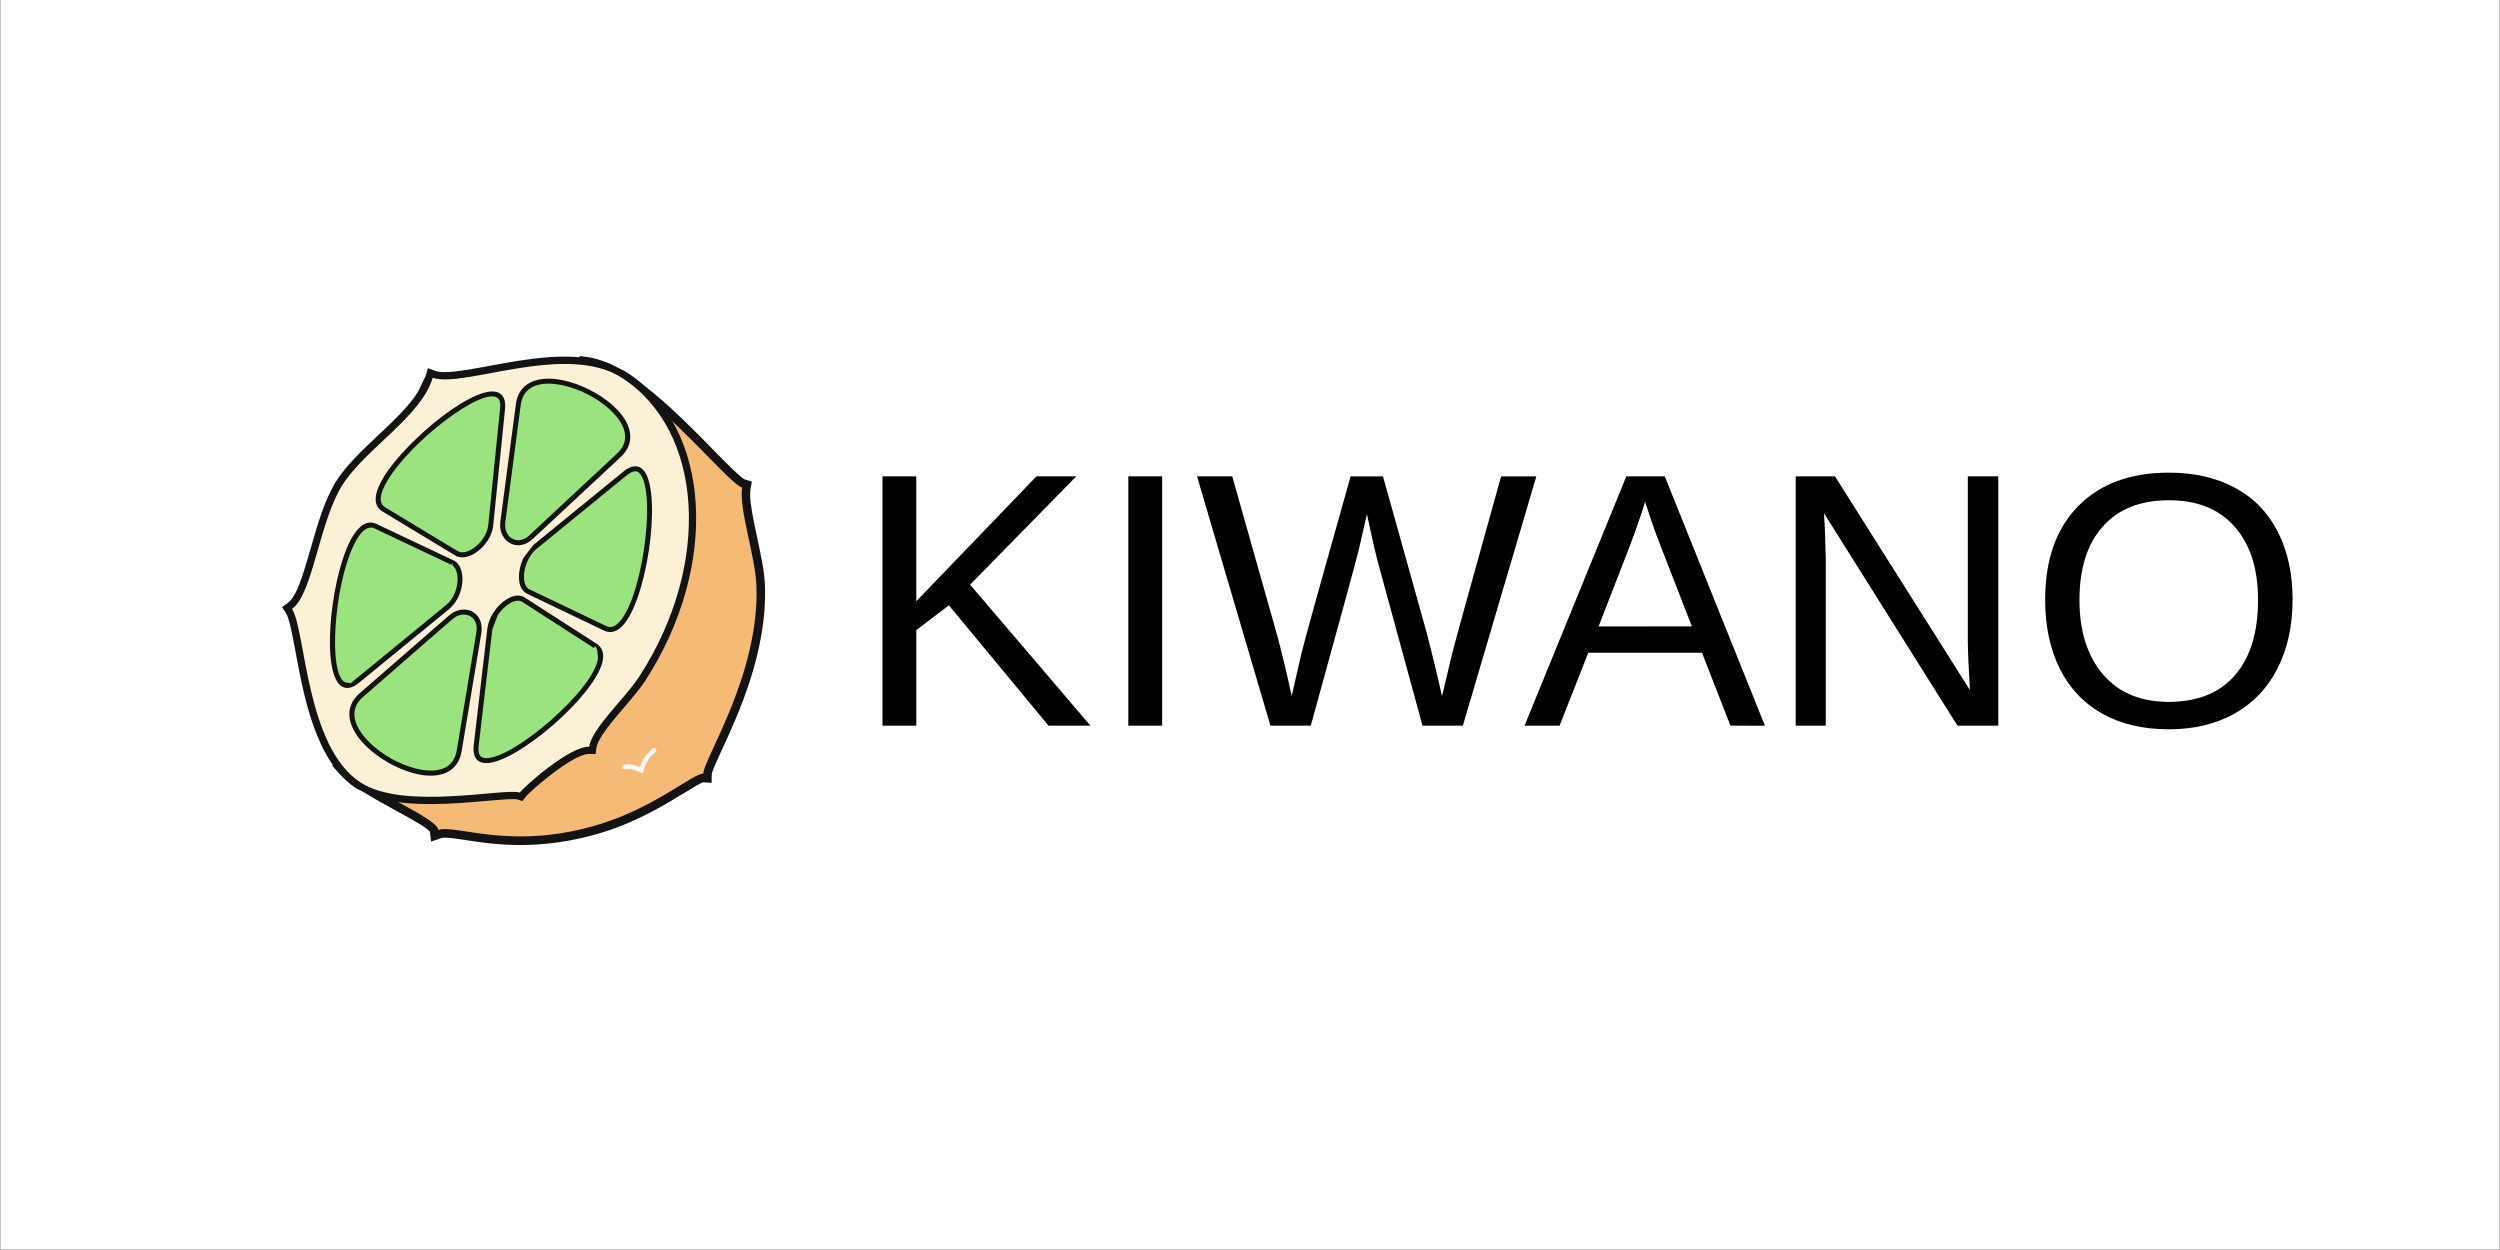 <svg xmlns="http://www.w3.org/2000/svg" xmlns:xlink="http://www.w3.org/1999/xlink" width="6912" zoomAndPan="magnify" viewBox="0 0 5184 2592" height="3456" preserveAspectRatio="xMidYMid meet" version="1.0"><rect x="0" y="0" width="5184" height="2592" fill="#808080" stroke="none"/><defs><clipPath id="3a6602e6cd"><path d="M 688 738 L 1587 738 L 1587 1753 L 688 1753 Z M 688 738 " clip-rule="nonzero"/></clipPath><clipPath id="f16b338215"><path d="M 1216.898 740.289 C 1301.715 750.434 1412.086 864.441 1480.113 933.848 C 1514.941 969.426 1536.867 990.973 1544.258 994.23 L 1544.133 994.105 L 1559.043 998.492 L 1556.285 1014.152 C 1552.902 1033.191 1560.668 1070.652 1570.191 1115.379 C 1577.207 1148.324 1584.973 1184.031 1586.102 1211.719 C 1592.113 1349.527 1530.102 1482.949 1496.527 1555.738 C 1483.121 1584.676 1476.48 1599.961 1475.98 1605.098 L 1475.98 1604.973 L 1475.48 1623.266 L 1457.188 1622.137 L 1458.816 1622.012 L 1458.691 1622.012 C 1454.309 1622.887 1442.781 1629.527 1419.73 1643.684 C 1381.645 1666.988 1323.137 1703.066 1251.227 1725.492 L 1245.965 1708.582 L 1251.227 1725.492 C 1121.062 1765.957 1023.469 1750.926 964.211 1741.781 C 935.395 1737.395 921.738 1735.766 915.227 1737.77 L 915.102 1737.77 L 893.926 1745.16 L 891.422 1722.988 L 892.172 1725.742 L 892.172 1725.617 C 887.664 1718.102 861.48 1702.941 820.637 1680.641 C 778.543 1657.59 725.676 1629.027 699.867 1599.961 L 688.719 1587.434 L 1054.16 1221.488 L 1066.688 1234.02 L 1049.777 1228.758 L 1202.117 738.41 L 1216.773 740.164 M 1212.516 775.367 L 1214.645 757.703 L 1231.559 762.965 L 1082.473 1243.539 L 725.676 1600.84 L 713.148 1588.312 L 726.426 1576.535 C 747.098 1599.836 793.078 1625.145 837.676 1649.574 C 871.879 1668.238 911.844 1689.285 922.742 1707.578 L 926.25 1714.469 L 909.086 1721.109 L 903.199 1704.32 L 904.074 1703.945 L 904.578 1703.82 C 921.113 1698.684 945.543 1702.941 969.598 1706.574 C 1027.477 1715.469 1118.43 1729.5 1240.703 1691.418 C 1307.98 1670.496 1363.102 1636.668 1401.188 1613.367 C 1420.23 1601.715 1439.398 1589.562 1451.926 1587.059 L 1456.562 1586.305 L 1458.191 1604.223 L 1440.402 1603.719 L 1440.527 1602.09 L 1440.652 1601.34 C 1441.902 1588.438 1452.93 1565.258 1464.328 1540.578 C 1498.406 1466.914 1556.16 1341.008 1550.648 1212.969 L 1568.438 1212.219 L 1550.648 1212.969 C 1549.645 1188.918 1542.754 1156.594 1535.488 1122.52 C 1526.719 1081.801 1516.445 1035.449 1521.332 1007.762 L 1538.871 1010.77 L 1533.984 1027.805 L 1531.48 1026.93 L 1530.352 1026.43 C 1514.441 1019.539 1485.5 989.594 1454.809 958.277 C 1381.52 883.984 1281.672 783.762 1212.641 775.492 Z M 1212.516 775.367 " clip-rule="nonzero"/></clipPath><clipPath id="eda0b9de00"><path d="M 712.465 757 L 1569 757 L 1569 1735 L 712.465 1735 Z M 712.465 757 " clip-rule="nonzero"/></clipPath><clipPath id="604a1b12a0"><path d="M 1214.77 757.828 C 1329.027 771.609 1505.672 1001.371 1538.871 1011.02 C 1531.605 1052.863 1565.93 1153.586 1568.438 1212.344 C 1576.328 1395.879 1459.066 1573.402 1458.316 1604.223 C 1438.52 1603.094 1358.969 1673.125 1245.965 1708.328 C 1061.426 1765.832 945.293 1708.328 908.961 1720.984 C 906.078 1694.422 758.75 1639.676 712.898 1588.188 L 1066.812 1234.02 Z M 1214.77 757.828 " clip-rule="nonzero"/></clipPath><clipPath id="528d767a27"><path d="M 584.16 739 L 1444 739 L 1444 1668 L 584.16 1668 Z M 584.16 739 " clip-rule="nonzero"/></clipPath><clipPath id="903f978a75"><path d="M 1339.301 1409.66 C 1327.398 1428.078 1309.984 1448.371 1293.445 1467.793 C 1276.156 1487.961 1259.871 1507.129 1248.848 1524.168 C 1241.582 1535.441 1237.695 1544.211 1236.82 1550.352 L 1234.941 1563.629 L 1221.535 1563.379 C 1188.461 1562.754 1099.762 1639.676 1089.867 1652.578 L 1083.352 1661.098 L 1073.203 1657.84 C 1067.316 1655.961 1045.641 1657.465 1008.684 1660.723 C 944.664 1666.359 847.324 1675.254 778.043 1653.082 L 739.707 1635.418 L 747.852 1622.762 L 739.707 1635.418 C 654.266 1580.418 629.461 1440.855 613.047 1352.66 C 605.031 1309.562 599.395 1281.125 592.754 1270.852 L 584.859 1258.824 L 596.762 1250.305 C 614.551 1237.652 627.707 1194.93 644.367 1136.801 C 658.023 1088.941 673.559 1034.32 698.113 996.359 L 710.766 1004.504 L 698.113 996.359 C 719.285 963.539 752.484 932.469 783.805 902.902 C 816.379 872.332 847.074 843.27 866.492 813.074 L 882.777 779 L 887.289 763.465 L 902.445 768.977 C 920.613 775.617 959.449 768.977 1014.699 758.703 C 1089.867 744.797 1188.086 726.133 1263.504 753.691 L 1297.457 770.48 L 1289.312 783.133 L 1297.457 770.48 C 1477.859 886.742 1490.637 1174.762 1339.176 1409.66 M 1313.742 1393.25 L 1326.395 1401.391 L 1313.742 1393.25 C 1461.324 1164.613 1440.777 898.895 1281.168 795.91 L 1253.23 782.133 C 1187.207 757.953 1098.133 774.113 1020.461 788.52 C 970.473 797.793 920.363 807.688 892.297 797.414 L 897.559 783.258 L 912.094 787.52 C 907.832 802.176 900.816 816.207 892.297 829.488 C 870.5 863.438 836.676 895.133 804.852 924.949 C 772.656 955.27 742.59 983.582 723.797 1012.773 C 702.25 1046.223 687.84 1095.957 673.684 1145.195 C 658.902 1196.809 643.242 1254.562 614.551 1274.984 L 605.781 1262.707 L 618.438 1254.438 C 629.461 1271.227 635.977 1308.434 643.242 1347.27 C 660.656 1440.855 684.582 1563.758 756.496 1610.109 L 787.691 1624.391 C 849.828 1644.312 940.281 1636.543 1006.305 1630.656 C 1038.25 1627.773 1069.195 1624.766 1082.727 1629.027 L 1078.09 1643.434 L 1066.062 1634.289 C 1075.332 1622.137 1172.426 1532.438 1222.289 1533.312 L 1222.035 1548.473 L 1207.004 1546.344 C 1208.883 1533.562 1215.523 1520.285 1223.539 1508.008 C 1235.816 1488.965 1253.734 1468.043 1270.52 1448.371 C 1287.559 1428.453 1303.469 1409.785 1313.992 1393.5 Z M 1313.742 1393.25 " clip-rule="nonzero"/></clipPath><clipPath id="cb93182b4a"><path d="M 605 754 L 1429 754 L 1429 1653 L 605 1653 Z M 605 754 " clip-rule="nonzero"/></clipPath><clipPath id="fe0b4f3a54"><path d="M 1326.52 1401.52 C 1296.578 1447.996 1227.172 1510.012 1221.785 1548.348 C 1180.32 1547.594 1087.359 1630.906 1077.84 1643.434 C 1046.145 1633.285 838.305 1681.02 747.977 1622.762 C 633.844 1549.223 633.969 1306.055 605.531 1262.707 C 649.379 1231.387 661.656 1080.676 710.766 1004.504 C 758.75 929.961 873.883 862.938 897.309 783.258 C 959.199 805.934 1173.93 708.844 1289.312 783.258 C 1459.316 892.879 1475.98 1169.625 1326.52 1401.52 Z M 1326.52 1401.52 " clip-rule="nonzero"/></clipPath><clipPath id="1e97e50acf"><path d="M 1290 1550 L 1362 1550 L 1362 1604 L 1290 1604 Z M 1290 1550 " clip-rule="nonzero"/></clipPath><clipPath id="bb06617abd"><path d="M 1359.844 1559.121 C 1343.434 1573.277 1340.426 1579.414 1334.289 1598.711 L 1332.66 1603.719 L 1327.773 1601.59 C 1310.234 1593.699 1306.477 1593.32 1295.074 1595.328 L 1290.062 1594.074 L 1290.941 1586.559 L 1293.445 1586.055 C 1307.352 1583.676 1313.117 1584.676 1331.656 1592.945 L 1329.777 1597.207 L 1325.27 1595.828 C 1331.781 1575.156 1335.668 1567.391 1353.582 1551.855 L 1358.469 1550.352 L 1361.598 1557.242 Z M 1359.844 1559.121 " clip-rule="nonzero"/></clipPath><clipPath id="4b2361d257"><path d="M 986 1240 L 1246 1240 L 1246 1578 L 986 1578 Z M 986 1240 " clip-rule="nonzero"/></clipPath><clipPath id="5182743d99"><path d="M 1085.605 1243.539 C 1062.805 1228.883 1020.086 1266.965 1015.699 1304.176 L 987.387 1546.09 C 972.855 1669.992 1310.484 1388.363 1234.441 1339.379 Z M 1085.605 1243.539 " clip-rule="nonzero"/></clipPath><clipPath id="2e84f0f66a"><path d="M 981 1234 L 1251 1234 L 1251 1583 L 981 1583 Z M 981 1234 " clip-rule="nonzero"/></clipPath><clipPath id="32331386d9"><path d="M 1082.852 1247.926 C 1070.949 1240.281 1047.27 1252.184 1031.859 1276.238 L 1020.961 1304.676 L 992.523 1546.719 C 990.395 1565.258 996.531 1570.898 1005.301 1571.898 C 1059.172 1578.164 1232.309 1430.832 1240.078 1364.809 L 1238.449 1348.148 L 1234.312 1339.379 L 1231.559 1343.762 L 1082.727 1247.926 L 1085.48 1243.539 L 1082.727 1247.926 M 1088.363 1239.156 L 1237.32 1334.992 C 1248.348 1342.137 1251.98 1353.285 1250.477 1366.062 C 1242.207 1436.848 1064.559 1589.312 1004.176 1582.172 C 987.262 1580.168 979.746 1567.012 982.25 1545.465 L 987.387 1546.09 L 982.25 1545.465 L 1010.562 1303.422 L 1015.699 1304.051 L 1010.562 1303.422 C 1011.941 1291.898 1016.578 1280.496 1022.965 1270.473 C 1038.125 1246.922 1067.691 1225.75 1088.363 1239.027 Z M 1088.363 1239.156 " clip-rule="nonzero"/></clipPath><clipPath id="2de1b329ab"><path d="M 729 1269 L 994 1269 L 994 1604 L 729 1604 Z M 729 1269 " clip-rule="nonzero"/></clipPath><clipPath id="35a8250fa1"><path d="M 993.023 1311.441 C 999.289 1273.855 962.332 1255.816 934.016 1280.496 L 749.355 1441.355 C 654.766 1523.668 931.512 1681.77 952.184 1556.738 Z M 993.023 1311.441 " clip-rule="nonzero"/></clipPath><clipPath id="1239c519c9"><path d="M 724 1263 L 999 1263 L 999 1609 L 724 1609 Z M 724 1263 " clip-rule="nonzero"/></clipPath><clipPath id="c95e1d54b4"><path d="M 987.887 1310.562 C 991.27 1289.895 980.246 1276.988 966.465 1274.734 C 957.82 1273.23 947.297 1275.863 937.523 1284.379 L 752.734 1445.242 C 725.051 1469.293 731.816 1500.738 757.746 1530.555 C 802.848 1582.297 895.305 1617.5 931.762 1585.805 C 939.277 1579.289 944.793 1569.52 947.172 1555.738 L 987.887 1310.562 L 993.023 1311.441 L 987.887 1310.562 M 998.16 1312.316 L 957.32 1557.492 L 952.184 1556.613 L 957.32 1557.492 C 954.688 1573.277 948.172 1585.305 938.527 1593.699 C 894.555 1632.035 794.957 1589.188 749.855 1537.445 C 722.543 1506 711.52 1467.289 745.848 1437.473 L 749.227 1441.355 L 745.848 1437.473 L 930.633 1276.613 L 934.016 1280.496 L 930.633 1276.613 C 942.41 1266.34 956.066 1262.457 968.094 1264.461 C 988.137 1267.844 1002.293 1286.512 998.035 1312.191 Z M 998.16 1312.316 " clip-rule="nonzero"/></clipPath><clipPath id="de53b3da1f"><path d="M 689 1088 L 954 1088 L 954 1422 L 689 1422 Z M 689 1088 " clip-rule="nonzero"/></clipPath><clipPath id="2c8f529284"><path d="M 929.133 1257.82 C 957.945 1234.27 962.707 1178.27 938.152 1166.742 L 778.918 1091.324 C 697.363 1052.738 645.246 1490.594 741.086 1411.918 Z M 929.133 1257.82 " clip-rule="nonzero"/></clipPath><clipPath id="6f4426b46f"><path d="M 684 1083 L 959 1083 L 959 1427 L 684 1427 Z M 684 1083 " clip-rule="nonzero"/></clipPath><clipPath id="2c99e99e60"><path d="M 925.875 1253.812 C 949.551 1234.395 954.938 1191.922 941.91 1176.012 L 938.277 1172.379 L 938.277 1166.617 L 936.023 1171.254 L 776.789 1095.832 L 779.047 1091.199 L 776.789 1095.832 C 762.758 1089.195 747.602 1100.469 732.941 1131.539 C 692.352 1217.23 680.324 1398.262 715.527 1414.922 L 727.305 1416.551 L 926.125 1253.688 L 929.383 1257.695 L 926.125 1253.688 M 932.766 1261.703 L 744.344 1415.926 L 741.086 1411.918 L 744.344 1415.926 C 732.441 1425.695 720.914 1429.203 710.766 1424.445 C 664.789 1402.645 684.332 1209.59 723.297 1127.152 C 737.203 1097.711 756.996 1075.164 780.926 1086.562 L 940.281 1161.98 C 944.039 1163.734 947.172 1166.367 949.676 1169.5 C 967.215 1190.922 959.074 1239.781 932.262 1261.828 Z M 932.766 1261.703 " clip-rule="nonzero"/></clipPath><clipPath id="e78074c8b1"><path d="M 1081 972 L 1347 972 L 1347 1306 L 1081 1306 Z M 1081 972 " clip-rule="nonzero"/></clipPath><clipPath id="2730c9b3ba"><path d="M 1095.379 1226.625 C 1070.949 1214.977 1080.094 1157.973 1108.91 1134.547 L 1296.453 981.453 C 1392.418 903.152 1336.293 1341.883 1254.859 1302.922 Z M 1095.379 1226.625 " clip-rule="nonzero"/></clipPath><clipPath id="ea1e623be8"><path d="M 1076 966 L 1353 966 L 1353 1311 L 1076 1311 Z M 1076 966 " clip-rule="nonzero"/></clipPath><clipPath id="25a06a5328"><path d="M 1093.125 1231.262 C 1070.574 1220.488 1073.078 1183.027 1085.355 1157.094 L 1105.527 1130.41 L 1108.781 1134.418 L 1105.527 1130.41 L 1293.195 977.445 L 1296.453 981.453 L 1293.195 977.445 C 1309.734 963.914 1324.766 963.285 1335.414 976.316 C 1373.875 1023.547 1340.801 1257.57 1285.805 1302.422 C 1275.906 1310.438 1264.508 1313.32 1252.73 1307.684 L 1254.984 1303.047 L 1252.73 1307.684 L 1093.25 1231.387 M 1097.758 1221.992 L 1095.504 1226.625 L 1097.758 1221.992 L 1257.242 1298.285 C 1264.633 1301.793 1271.773 1300.543 1279.289 1294.402 C 1330.531 1252.559 1361.723 1024.926 1327.398 982.832 C 1321.887 976.066 1313.992 973.938 1299.711 985.461 L 1112.164 1138.555 C 1105.023 1144.316 1099.137 1152.461 1094.75 1161.605 C 1082.098 1188.039 1084.48 1215.602 1097.633 1221.867 Z M 1097.758 1221.992 " clip-rule="nonzero"/></clipPath><clipPath id="39a8220b16"><path d="M 1042 790 L 1302 790 L 1302 1126 L 1042 1126 Z M 1042 790 " clip-rule="nonzero"/></clipPath><clipPath id="4050ae9d0d"><path d="M 1101.141 1113.75 C 1073.328 1139.68 1037.875 1118.887 1042.762 1081.676 L 1074.707 838.883 C 1090.992 714.605 1375.758 857.801 1282.922 944.242 Z M 1101.141 1113.75 " clip-rule="nonzero"/></clipPath><clipPath id="d2ad812787"><path d="M 1037 785 L 1307 785 L 1307 1131 L 1037 1131 Z M 1037 785 " clip-rule="nonzero"/></clipPath><clipPath id="b3b5576826"><path d="M 1104.648 1117.633 C 1085.605 1135.422 1062.18 1133.918 1048.273 1119.012 C 1039.879 1109.988 1035.496 1096.586 1037.625 1081.051 L 1069.695 838.258 L 1074.832 838.883 L 1069.695 838.258 C 1075.582 793.156 1114.047 781.004 1155.262 786.391 C 1223.414 795.41 1313.992 854.668 1306.477 912.422 C 1304.848 925.078 1298.457 937.102 1286.68 948.004 L 1283.172 944.242 L 1286.68 948.004 L 1104.648 1117.633 M 1097.633 1109.988 L 1101.141 1113.75 L 1097.633 1109.988 L 1279.414 940.484 C 1289.688 930.965 1294.699 920.941 1295.953 911.043 C 1302.215 863.188 1221.785 805.559 1153.758 796.664 C 1114.547 791.527 1084.605 803.305 1079.844 839.637 L 1047.898 1082.43 L 1042.762 1081.801 L 1047.898 1082.43 C 1046.27 1095.332 1049.902 1105.48 1055.914 1111.996 C 1065.438 1122.27 1082.223 1124.398 1097.633 1110.117 Z M 1097.633 1109.988 " clip-rule="nonzero"/></clipPath><clipPath id="4223901f30"><path d="M 784 816 L 1043 816 L 1043 1151 L 784 1151 Z M 784 816 " clip-rule="nonzero"/></clipPath><clipPath id="a595408622"><path d="M 1017.453 1089.32 C 1013.695 1126.402 969.723 1161.23 946.547 1147.199 L 795.707 1056.246 C 718.41 1009.516 1054.535 724.125 1042.133 847.527 Z M 1017.453 1089.32 " clip-rule="nonzero"/></clipPath><clipPath id="f8b4590a1b"><path d="M 779 811 L 1048 811 L 1048 1156 L 779 1156 Z M 779 811 " clip-rule="nonzero"/></clipPath><clipPath id="87c74ab59b"><path d="M 1022.715 1089.945 C 1019.207 1124.523 983 1158.348 955.441 1155.594 L 947.547 1153.965 L 793.078 1060.629 L 795.707 1056.246 L 793.078 1060.629 C 770.277 1046.848 778.293 1018.035 795.082 990.098 C 842.188 912.047 992.273 789.148 1035.871 815.332 C 1045.516 821.094 1048.773 832.621 1047.27 848.027 L 1022.715 1089.82 M 1012.441 1088.816 L 1017.578 1089.32 L 1012.441 1088.816 L 1036.996 847.027 L 1042.133 847.527 L 1036.996 847.027 C 1038.375 833.246 1034.992 826.98 1030.609 824.352 C 997.285 804.18 853.086 914.426 803.977 995.609 C 786.188 1025.051 785.184 1043.844 798.465 1051.859 L 949.301 1142.938 L 946.672 1147.324 L 949.301 1142.938 L 953.812 1144.941 L 956.441 1145.195 C 976.863 1147.324 1009.312 1119.387 1012.316 1088.816 Z M 1012.441 1088.816 " clip-rule="nonzero"/></clipPath><clipPath id="3b44258a0a"><path d="M 1829 987 L 2262 987 L 2262 1505 L 1829 1505 Z M 1829 987 " clip-rule="nonzero"/></clipPath><clipPath id="c76045da0f"><path d="M 2174.199 1504.742 L 1967.609 1255.184 L 1900.086 1306.547 L 1900.086 1504.742 L 1829.93 1504.742 L 1829.93 987.711 L 1899.961 987.711 L 1899.961 1246.789 L 2149.27 987.711 L 2231.828 987.711 L 2011.586 1212.336 L 2261.145 1504.742 Z M 2174.199 1504.742 " clip-rule="nonzero"/></clipPath><clipPath id="ba4de8dd38"><path d="M 2339.695 987.711 L 2409.852 987.711 L 2409.852 1504.742 L 2339.695 1504.742 Z M 2339.695 987.711 " clip-rule="nonzero"/></clipPath><clipPath id="0826e6e6c6"><path d="M 2482 987 L 3186 987 L 3186 1505 L 2482 1505 Z M 2482 987 " clip-rule="nonzero"/></clipPath><clipPath id="1e4b570b18"><path d="M 3033.371 1504.742 L 2949.684 1504.742 L 2860.105 1176.383 C 2854.219 1155.836 2845.699 1119.004 2834.426 1065.883 C 2828.035 1094.324 2822.648 1118 2818.262 1137.043 C 2813.879 1156.086 2780.43 1278.734 2718.039 1504.742 L 2634.352 1504.742 L 2482.137 987.711 L 2555.176 987.711 L 2648.008 1316.195 C 2659.031 1357.285 2669.18 1399.629 2678.449 1443.227 L 2698.621 1355.156 C 2706.387 1323.336 2740.465 1200.938 2800.598 987.836 L 2867.75 987.836 L 2957.699 1309.68 C 2971.355 1362.297 2982.129 1406.773 2990.023 1443.352 L 2993.406 1430.449 C 3000.047 1402.262 3005.434 1379.461 3009.566 1361.797 C 3013.699 1343.879 3048.027 1219.227 3112.672 987.836 L 3185.711 987.836 Z M 3033.371 1504.742 " clip-rule="nonzero"/></clipPath><clipPath id="d7ed58b864"><path d="M 3161 987 L 3660 987 L 3660 1505 L 3161 1505 Z M 3161 987 " clip-rule="nonzero"/></clipPath><clipPath id="50210a00f2"><path d="M 3588.234 1504.742 L 3529.23 1353.527 L 3293.453 1353.527 L 3233.941 1504.742 L 3161.281 1504.742 L 3372.379 987.711 L 3452.055 987.711 L 3659.77 1504.867 Z M 3411.34 1040.578 L 3408.082 1050.852 C 3401.945 1071.145 3392.926 1097.203 3380.898 1129.023 L 3314.875 1298.906 L 3508.309 1298.906 L 3441.91 1128.273 C 3435.02 1111.359 3428.254 1092.316 3421.363 1071.02 Z M 3411.34 1040.578 " clip-rule="nonzero"/></clipPath><clipPath id="2838f5db43"><path d="M 3723 987 L 4144 987 L 4144 1505 L 3723 1505 Z M 3723 987 " clip-rule="nonzero"/></clipPath><clipPath id="533f1e8e5f"><path d="M 4059.039 1504.742 L 3782.293 1064.379 L 3784.176 1099.961 L 3785.93 1161.223 L 3785.93 1504.742 L 3723.539 1504.742 L 3723.539 987.711 L 3804.969 987.711 L 4084.848 1430.949 C 4081.965 1382.969 4080.461 1348.266 4080.461 1326.719 L 4080.461 987.711 L 4143.602 987.711 L 4143.602 1504.742 Z M 4059.039 1504.742 " clip-rule="nonzero"/></clipPath><clipPath id="43bb1202d7"><path d="M 4240 980 L 4754 980 L 4754 1513 L 4240 1513 Z M 4240 980 " clip-rule="nonzero"/></clipPath><clipPath id="302288798d"><path d="M 4753.844 1243.906 C 4753.844 1297.902 4743.445 1345.258 4722.648 1385.977 C 4702.102 1426.566 4672.535 1457.762 4633.824 1479.559 C 4595.113 1501.359 4549.512 1512.258 4496.895 1512.258 C 4443.773 1512.258 4397.922 1501.484 4359.336 1479.934 C 4320.875 1458.387 4291.559 1427.316 4271.262 1386.727 C 4250.969 1345.887 4240.82 1298.277 4240.82 1244.031 C 4240.82 1161.348 4263.371 1096.703 4308.723 1050.223 C 4353.949 1003.496 4416.965 980.066 4497.77 980.066 C 4550.387 980.066 4595.988 990.59 4634.699 1011.637 C 4673.414 1032.434 4702.852 1062.754 4723.148 1102.715 C 4743.695 1142.555 4753.969 1189.785 4753.969 1244.031 Z M 4682.309 1243.906 C 4682.309 1179.512 4666.145 1129.023 4633.824 1092.316 C 4601.879 1055.609 4556.402 1037.32 4497.645 1037.32 C 4438.387 1037.32 4392.66 1055.359 4360.336 1091.691 C 4328.016 1128.023 4311.98 1178.637 4311.98 1244.031 C 4311.98 1308.801 4328.266 1360.293 4360.715 1398.504 C 4393.535 1436.461 4438.887 1455.379 4496.895 1455.379 C 4556.652 1455.379 4602.379 1437.09 4634.199 1400.383 C 4666.27 1363.426 4682.309 1311.309 4682.309 1244.031 Z M 4682.309 1243.906 " clip-rule="nonzero"/></clipPath><clipPath id="42d7f37e67"><path d="M 4314 1041 L 4680 1041 L 4680 1452 L 4314 1452 Z M 4314 1041 " clip-rule="nonzero"/></clipPath><clipPath id="70de52081c"><path d="M 4427.488 1440.348 C 4350.316 1410.656 4306.594 1323.336 4315.738 1217.723 C 4320.875 1158.465 4335.906 1123.637 4371.238 1088.938 C 4392.91 1067.637 4409.07 1056.988 4429.867 1050.348 C 4466.449 1038.574 4527.586 1038.449 4563.668 1050.223 C 4599.246 1061.75 4639.086 1097.328 4656.625 1133.41 C 4686.691 1195.047 4686.691 1297.902 4656.625 1359.289 C 4638.711 1395.996 4597.117 1433.082 4562.164 1443.352 C 4523.953 1454.754 4460.812 1453.375 4427.363 1440.473 Z M 4427.488 1440.348 " clip-rule="nonzero"/></clipPath><clipPath id="d06b35fd88"><path d="M 3318 1058 L 3503 1058 L 3503 1297 L 3318 1297 Z M 3318 1058 " clip-rule="nonzero"/></clipPath><clipPath id="8ff3004f38"><path d="M 3344.941 1228.875 C 3359.727 1191.539 3380.645 1135.914 3391.547 1105.348 C 3408.207 1058.617 3412.09 1051.727 3415.348 1062.754 C 3418.23 1072.523 3477.988 1229.625 3501.918 1290.262 C 3503.922 1295.398 3483.754 1296.902 3411.34 1296.902 L 3318.258 1296.902 Z M 3344.941 1228.875 " clip-rule="nonzero"/></clipPath><clipPath id="2f71eb7eee"><path d="M 4317 1039 L 4679 1039 L 4679 1455 L 4317 1455 Z M 4317 1039 " clip-rule="nonzero"/></clipPath><clipPath id="aacf254e4e"><path d="M 4453.168 1446.859 C 4392.035 1434.836 4341.797 1384.223 4323.254 1315.691 C 4310.852 1269.59 4318.621 1170.867 4337.535 1134.035 C 4391.406 1029.555 4536.855 1006.75 4622.801 1089.312 C 4705.109 1168.488 4693.582 1362.047 4603.004 1421.93 C 4581.082 1436.461 4508.543 1457.258 4490.879 1454.129 C 4488.375 1453.625 4471.336 1450.367 4453.043 1446.734 Z M 4453.168 1446.859 " clip-rule="nonzero"/></clipPath><clipPath id="47cc78855d"><path d="M 3316 1045 L 3506 1045 L 3506 1299 L 3316 1299 Z M 3316 1045 " clip-rule="nonzero"/></clipPath><clipPath id="53552d01d2"><path d="M 3323.016 1281.367 C 3326.523 1272.219 3340.43 1236.516 3353.836 1202.062 C 3367.242 1167.613 3385.781 1118.25 3394.805 1092.316 L 3411.215 1045.086 L 3418.73 1068.391 C 3422.867 1081.168 3444.039 1137.668 3465.836 1193.922 C 3487.637 1250.172 3505.551 1296.648 3505.551 1297.152 C 3505.551 1297.652 3463.082 1298.152 3411.09 1298.152 L 3316.629 1298.152 Z M 3323.016 1281.367 " clip-rule="nonzero"/></clipPath></defs><path fill="#ffffff" d="M 1 0 L 5183 0 L 5183 2591 L 1 2591 Z M 1 0 " fill-opacity="1" fill-rule="nonzero"/><g clip-path="url(#3a6602e6cd)"><g clip-path="url(#f16b338215)"><path fill="#131313" d="M 522.219 663.492 L 1654.832 663.492 L 1654.832 1828.574 L 522.219 1828.574 Z M 522.219 663.492 " fill-opacity="1" fill-rule="nonzero"/></g></g><g clip-path="url(#eda0b9de00)"><g clip-path="url(#604a1b12a0)"><path fill="#f5ba76" d="M 522.219 663.492 L 1654.832 663.492 L 1654.832 1828.574 L 522.219 1828.574 Z M 522.219 663.492 " fill-opacity="1" fill-rule="nonzero"/></g></g><g clip-path="url(#528d767a27)"><g clip-path="url(#903f978a75)"><path fill="#131313" d="M 522.219 663.492 L 1654.832 663.492 L 1654.832 1828.574 L 522.219 1828.574 Z M 522.219 663.492 " fill-opacity="1" fill-rule="nonzero"/></g></g><g clip-path="url(#cb93182b4a)"><g clip-path="url(#fe0b4f3a54)"><path fill="#faf1d7" d="M 522.219 663.492 L 1654.832 663.492 L 1654.832 1828.574 L 522.219 1828.574 Z M 522.219 663.492 " fill-opacity="1" fill-rule="nonzero"/></g></g><g clip-path="url(#1e97e50acf)"><g clip-path="url(#bb06617abd)"><path fill="#fffafa" d="M 522.219 663.492 L 1654.832 663.492 L 1654.832 1828.574 L 522.219 1828.574 Z M 522.219 663.492 " fill-opacity="1" fill-rule="nonzero"/></g></g><g clip-path="url(#4b2361d257)"><g clip-path="url(#5182743d99)"><path fill="#9be37f" d="M 522.219 663.492 L 1654.832 663.492 L 1654.832 1828.574 L 522.219 1828.574 Z M 522.219 663.492 " fill-opacity="1" fill-rule="nonzero"/></g></g><g clip-path="url(#2e84f0f66a)"><g clip-path="url(#32331386d9)"><path fill="#131313" d="M 522.219 663.492 L 1654.832 663.492 L 1654.832 1828.574 L 522.219 1828.574 Z M 522.219 663.492 " fill-opacity="1" fill-rule="nonzero"/></g></g><g clip-path="url(#2de1b329ab)"><g clip-path="url(#35a8250fa1)"><path fill="#9be37f" d="M 522.219 663.492 L 1654.832 663.492 L 1654.832 1828.574 L 522.219 1828.574 Z M 522.219 663.492 " fill-opacity="1" fill-rule="nonzero"/></g></g><g clip-path="url(#1239c519c9)"><g clip-path="url(#c95e1d54b4)"><path fill="#131313" d="M 522.219 663.492 L 1654.832 663.492 L 1654.832 1828.574 L 522.219 1828.574 Z M 522.219 663.492 " fill-opacity="1" fill-rule="nonzero"/></g></g><g clip-path="url(#de53b3da1f)"><g clip-path="url(#2c8f529284)"><path fill="#9be37f" d="M 522.219 663.492 L 1654.832 663.492 L 1654.832 1828.574 L 522.219 1828.574 Z M 522.219 663.492 " fill-opacity="1" fill-rule="nonzero"/></g></g><g clip-path="url(#6f4426b46f)"><g clip-path="url(#2c99e99e60)"><path fill="#131313" d="M 522.219 663.492 L 1654.832 663.492 L 1654.832 1828.574 L 522.219 1828.574 Z M 522.219 663.492 " fill-opacity="1" fill-rule="nonzero"/></g></g><g clip-path="url(#e78074c8b1)"><g clip-path="url(#2730c9b3ba)"><path fill="#9be37f" d="M 522.219 663.492 L 1654.832 663.492 L 1654.832 1828.574 L 522.219 1828.574 Z M 522.219 663.492 " fill-opacity="1" fill-rule="nonzero"/></g></g><g clip-path="url(#ea1e623be8)"><g clip-path="url(#25a06a5328)"><path fill="#131313" d="M 522.219 663.492 L 1654.832 663.492 L 1654.832 1828.574 L 522.219 1828.574 Z M 522.219 663.492 " fill-opacity="1" fill-rule="nonzero"/></g></g><g clip-path="url(#39a8220b16)"><g clip-path="url(#4050ae9d0d)"><path fill="#9be37f" d="M 522.219 663.492 L 1654.832 663.492 L 1654.832 1828.574 L 522.219 1828.574 Z M 522.219 663.492 " fill-opacity="1" fill-rule="nonzero"/></g></g><g clip-path="url(#d2ad812787)"><g clip-path="url(#b3b5576826)"><path fill="#131313" d="M 522.219 663.492 L 1654.832 663.492 L 1654.832 1828.574 L 522.219 1828.574 Z M 522.219 663.492 " fill-opacity="1" fill-rule="nonzero"/></g></g><g clip-path="url(#4223901f30)"><g clip-path="url(#a595408622)"><path fill="#9be37f" d="M 522.219 663.492 L 1654.832 663.492 L 1654.832 1828.574 L 522.219 1828.574 Z M 522.219 663.492 " fill-opacity="1" fill-rule="nonzero"/></g></g><g clip-path="url(#f8b4590a1b)"><g clip-path="url(#87c74ab59b)"><path fill="#131313" d="M 522.219 663.492 L 1654.832 663.492 L 1654.832 1828.574 L 522.219 1828.574 Z M 522.219 663.492 " fill-opacity="1" fill-rule="nonzero"/></g></g><g clip-path="url(#3b44258a0a)"><g clip-path="url(#c76045da0f)"><path fill="#000000" d="M 1767.289 917.301 L 4816.445 917.301 L 4816.445 1574.773 L 1767.289 1574.773 Z M 1767.289 917.301 " fill-opacity="1" fill-rule="nonzero"/></g></g><g clip-path="url(#ba4de8dd38)"><path fill="#000000" d="M 1767.289 917.301 L 4816.445 917.301 L 4816.445 1574.773 L 1767.289 1574.773 Z M 1767.289 917.301 " fill-opacity="1" fill-rule="nonzero"/></g><g clip-path="url(#0826e6e6c6)"><g clip-path="url(#1e4b570b18)"><path fill="#000000" d="M 1767.289 917.301 L 4816.445 917.301 L 4816.445 1574.773 L 1767.289 1574.773 Z M 1767.289 917.301 " fill-opacity="1" fill-rule="nonzero"/></g></g><g clip-path="url(#d7ed58b864)"><g clip-path="url(#50210a00f2)"><path fill="#000000" d="M 1767.289 917.301 L 4816.445 917.301 L 4816.445 1574.773 L 1767.289 1574.773 Z M 1767.289 917.301 " fill-opacity="1" fill-rule="nonzero"/></g></g><g clip-path="url(#2838f5db43)"><g clip-path="url(#533f1e8e5f)"><path fill="#000000" d="M 1767.289 917.301 L 4816.445 917.301 L 4816.445 1574.773 L 1767.289 1574.773 Z M 1767.289 917.301 " fill-opacity="1" fill-rule="nonzero"/></g></g><g clip-path="url(#43bb1202d7)"><g clip-path="url(#302288798d)"><path fill="#000000" d="M 1767.289 917.301 L 4816.445 917.301 L 4816.445 1574.773 L 1767.289 1574.773 Z M 1767.289 917.301 " fill-opacity="1" fill-rule="nonzero"/></g></g><g clip-path="url(#42d7f37e67)"><g clip-path="url(#70de52081c)"><path fill="#ffffff" d="M 1767.289 917.301 L 4816.445 917.301 L 4816.445 1574.773 L 1767.289 1574.773 Z M 1767.289 917.301 " fill-opacity="1" fill-rule="nonzero"/></g></g><g clip-path="url(#d06b35fd88)"><g clip-path="url(#8ff3004f38)"><path fill="#ffffff" d="M 1767.289 917.301 L 4816.445 917.301 L 4816.445 1574.773 L 1767.289 1574.773 Z M 1767.289 917.301 " fill-opacity="1" fill-rule="nonzero"/></g></g><g clip-path="url(#2f71eb7eee)"><g clip-path="url(#aacf254e4e)"><path fill="#ffffff" d="M 1767.289 917.301 L 4816.445 917.301 L 4816.445 1574.773 L 1767.289 1574.773 Z M 1767.289 917.301 " fill-opacity="1" fill-rule="nonzero"/></g></g><g clip-path="url(#47cc78855d)"><g clip-path="url(#53552d01d2)"><path fill="#ffffff" d="M 1767.289 917.301 L 4816.445 917.301 L 4816.445 1574.773 L 1767.289 1574.773 Z M 1767.289 917.301 " fill-opacity="1" fill-rule="nonzero"/></g></g></svg>